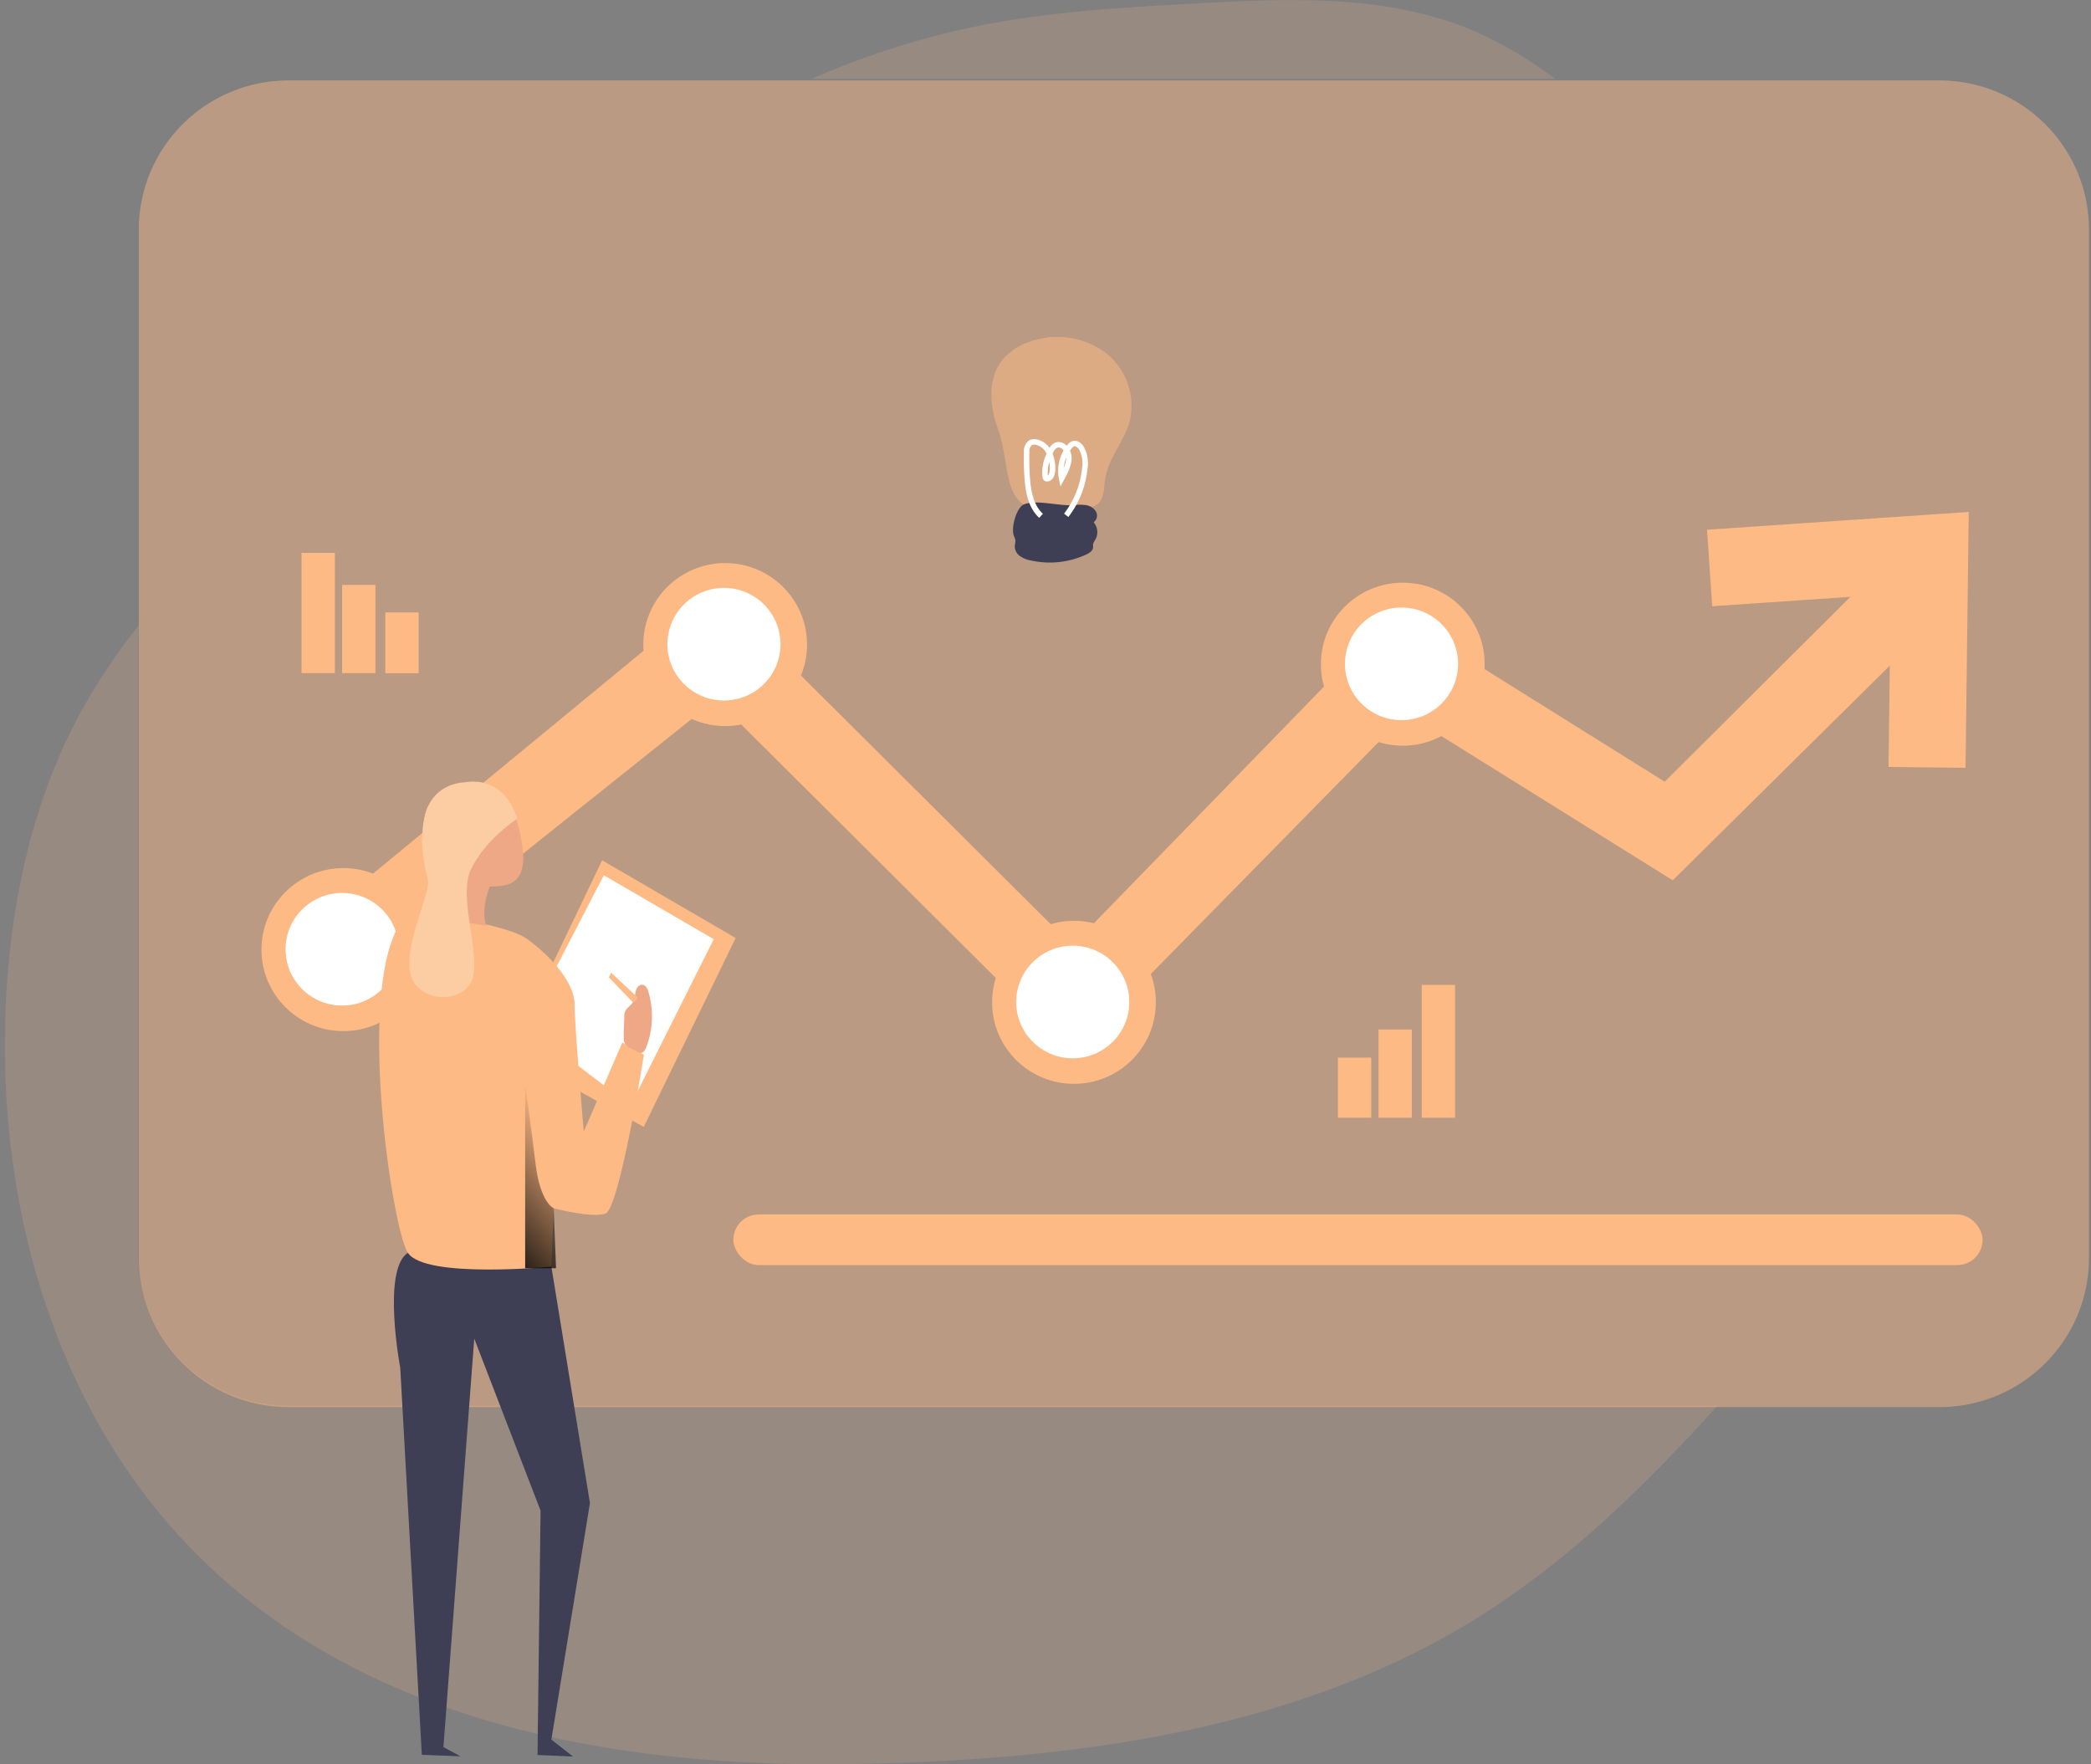 <svg xmlns="http://www.w3.org/2000/svg" width="320" height="270" viewBox="0 0 320 270">
    <rect x="0" y="0" width="320" height="270" fill="#808080" stroke="none"/>
    <defs>
        <linearGradient id="a" x1="57.938%" x2="34.494%" y1="9.062%" y2="129.923%">
            <stop offset="0%" stop-opacity="0"/>
            <stop offset="99%"/>
        </linearGradient>
    </defs>
    <g fill="none" fill-rule="evenodd">
        <path fill="#FEBA85" fill-rule="nonzero" d="M262.858 215.11c-11.004 12.169-22.7 23.68-36.574 32.355-28.17 17.621-62.663 21.937-95.925 22.498-50.87.845-100.32-13.164-120.94-63.79C2.608 189.425.009 171.116.917 153.07c.797-15.707 4.297-31.458 12.02-45.152a94.05 94.05 0 0 1 8.262-12.176v96.534a22.784 22.784 0 0 0 6.73 16.16 22.984 22.984 0 0 0 16.241 6.674h218.69zM238.002 12.064H124.229a126.04 126.04 0 0 1 25.052-8.018c10.982-2.244 22.227-2.887 33.427-3.5 14.475-.808 29.566-1.496 42.884 4.188a62.903 62.903 0 0 1 12.41 7.33z" opacity=".18"/>
        <path fill="#FEBA85" fill-rule="nonzero" d="M319.692 35.13v157.385c0 12.598-10.25 22.814-22.903 22.827H44.169c-12.66-.004-22.922-10.222-22.926-22.827V35.13c.004-12.605 10.266-22.823 22.926-22.827h252.62c12.653.013 22.903 10.229 22.903 22.827z" opacity=".46"/>
        <path fill="#FEBA85" fill-rule="nonzero" d="M83.29 150.16l8.856-18.51 20.44 11.899-14.07 28.907-10.974-6.08z"/>
        <path fill="#FFF" fill-rule="nonzero" d="M84.973 148.306l7.436-14.36 16.82 9.782-12.748 25.467-8.676-6.612z"/>
        <path fill="#3E3E54" fill-rule="nonzero" d="M84.38 193.84l5.904 36.191-5.905 36.192 3.306 2.58-5.424-.232.466-37.396-10.149-26.319-4.717 62.511 2.6 1.406-5.905-.231-3.305-59.22s-2.832-15.027 1.172-17.6c4.003-2.572 21.956 2.117 21.956 2.117z"/>
        <path fill="#FEBA85" fill-rule="nonzero" d="M164.086 161.304l-54.497-54.261-48.992 39.131-17.667-.815 66.659-54.913 54.497 54.262 49.435-50.851 41.24 25.773 34.088-33.94 8.33 8.294-41.187 40.732-40.81-25.437z"/>
        <ellipse cx="52.545" cy="145.321" fill="#FEBA85" fill-rule="nonzero" rx="12.53" ry="12.475"/>
        <ellipse cx="52.357" cy="145.269" fill="#FFF" fill-rule="nonzero" rx="8.654" ry="8.616"/>
        <ellipse cx="164.357" cy="153.391" fill="#FEBA85" fill-rule="nonzero" rx="12.53" ry="12.475"/>
        <ellipse cx="164.169" cy="153.339" fill="#FFF" fill-rule="nonzero" rx="8.654" ry="8.616"/>
        <ellipse cx="214.678" cy="101.643" fill="#FEBA85" fill-rule="nonzero" rx="12.53" ry="12.475"/>
        <ellipse cx="214.483" cy="101.59" fill="#FFF" fill-rule="nonzero" rx="8.654" ry="8.616"/>
        <ellipse cx="110.978" cy="98.643" fill="#FEBA85" fill-rule="nonzero" rx="12.53" ry="12.475"/>
        <ellipse cx="110.791" cy="98.584" fill="#FFF" fill-rule="nonzero" rx="8.654" ry="8.616"/>
        <path fill="#FEBA85" fill-rule="nonzero" d="M300.8 117.506l-11.786-.142.33-26.447-27.312 1.855-.796-11.705 40.052-2.722zM46.145 84.612h5.1v18.406h-5.1zM52.357 89.511h5.1v13.5h-5.1zM58.967 93.722h5.1v9.297h-5.1zM204.747 161.85h5.1v9.199h-5.1zM210.96 157.55h5.1v13.5h-5.1zM217.577 150.721h5.1v20.329h-5.1z"/>
        <path fill="#FEBA85" fill-rule="nonzero" d="M152.699 65.57c-1.3-3.537-1.578-7.89.901-10.732a9.281 9.281 0 0 1 3.936-2.52 12.5 12.5 0 0 1 11.553 1.585 10.297 10.297 0 0 1 3.756 10.703c-.849 2.991-3.162 5.444-3.68 8.496-.226 1.316-.136 2.782-.955 3.83-.991 1.27-6.37 1.21-7.992 1.196-7.181-.06-5.364-6.671-7.52-12.558z" opacity=".18"/>
        <path fill="#FEBA85" fill-rule="nonzero" d="M152.699 65.57c-1.3-3.537-1.578-7.89.901-10.732a9.281 9.281 0 0 1 3.936-2.52 12.5 12.5 0 0 1 11.553 1.585 10.297 10.297 0 0 1 3.756 10.703c-.849 2.991-3.162 5.444-3.68 8.496-.226 1.316-.136 2.782-.955 3.83-.991 1.27-6.37 1.21-7.992 1.196-7.181-.06-5.364-6.671-7.52-12.558z" opacity=".18"/>
        <path fill="#FEBA85" fill-rule="nonzero" d="M152.699 65.57c-1.3-3.537-1.578-7.89.901-10.732a9.281 9.281 0 0 1 3.936-2.52 12.5 12.5 0 0 1 11.553 1.585 10.297 10.297 0 0 1 3.756 10.703c-.849 2.991-3.162 5.444-3.68 8.496-.226 1.316-.136 2.782-.955 3.83-.991 1.27-6.37 1.21-7.992 1.196-7.181-.06-5.364-6.671-7.52-12.558z" opacity=".18"/>
        <path fill="#FEBA85" fill-rule="nonzero" d="M152.699 65.57c-1.3-3.537-1.578-7.89.901-10.732a9.281 9.281 0 0 1 3.936-2.52 12.5 12.5 0 0 1 11.553 1.585 10.297 10.297 0 0 1 3.756 10.703c-.849 2.991-3.162 5.444-3.68 8.496-.226 1.316-.136 2.782-.955 3.83-.991 1.27-6.37 1.21-7.992 1.196-7.181-.06-5.364-6.671-7.52-12.558z" opacity=".18"/>
        <path fill="#3E3E54" fill-rule="nonzero" d="M155.162 82.01c.112.22.19.453.233.695a6.51 6.51 0 0 1-.097.838 1.845 1.845 0 0 0 .796 1.556 4.21 4.21 0 0 0 1.675.673c2.83.627 5.787.314 8.42-.89.481-.225 1-.539 1.09-1.055v-.568c.081-.246.2-.479.353-.688a2.31 2.31 0 0 0-.27-2.648 1.26 1.26 0 0 0 .345-1.66 2.164 2.164 0 0 0-1.547-.965 7.544 7.544 0 0 0-1.886 0c-2.148.187-5.604-.883-7.572-.112-1.134.493-2.02 3.522-1.54 4.824z"/>
        <path stroke="#FFF" stroke-width=".84" d="M159.324 78.936c-1.502-1.354-1.946-3.545-2.103-5.572a39.47 39.47 0 0 1-.106-4.106 1.701 1.701 0 0 1 .564-1.496c.244-.128.524-.173.796-.127a2.8 2.8 0 0 1 2.013 1.495c.39.776.592 1.631.594 2.499 0 .643-.128 1.495-.751 1.623a.286.286 0 0 1-.27-.045.373.373 0 0 1-.106-.202 6.214 6.214 0 0 1 .661-3.53c.248-.614.608-1.317 1.262-1.407a1.25 1.25 0 0 1 .916.292c.614.556.898 1.386.752 2.199a7.169 7.169 0 0 1-.857 2.244l-.218.411a5.867 5.867 0 0 1 1.232-4.891c.133-.181.312-.323.519-.412.473-.172.984.21 1.254.636a4.88 4.88 0 0 1 .526 3.216 14.05 14.05 0 0 1-2.832 7.098"/>
        <path fill="#FEBA85" fill-rule="nonzero" d="M62.903 139.555s14.273 1.585 17.818 4.173c3.546 2.588 7.204 6.634 7.204 9.925 0 3.291 1.412 19.506 1.412 19.506l5.904-13.627 3.305 1.877s-3.755 23.62-5.904 24.323c-2.148.703-7.902-.823-7.902-.823l-.36 8.93s-19.35 1.885-21.957-2.117c-2.607-4-8.692-45.645.48-52.167z"/>
        <path fill="#EEA886" fill-rule="nonzero" d="M75.192 135.09s-1.727 3.62-.803 6.581c0 0-5.311-.747-5.469-1.33-.158-.584.669-6.171.053-7.876-.616-1.706 6.22 2.625 6.22 2.625z"/>
        <path fill="#EEA886" fill-rule="nonzero" d="M69.469 120.34c2.08-.89 7.804-2.138 9.923 6.366 2.118 8.503-1.097 8.915-4.432 8.975-3.336.06-8.94-5.356-9.465-7.09-.526-1.736-1.976-5.7 3.974-8.25z"/>
        <path fill="#FCCCA2" fill-rule="nonzero" d="M70.986 119.735s-9.014.082-5.363 13.14c2.35 8.423-2.209 16.41-1.668 17.951.54 1.54 5.258 3.074 7.82 0 2.561-3.074-1.923-13.156.3-17.786 2.224-4.63 7.076-7.748 7.076-7.748s-1.6-6.657-8.165-5.557z"/>
        <path fill="#FCCCA2" fill-rule="nonzero" d="M65.6 123.243s-2.156 3.941-.135 11.3c.698 2.566-5.942 13.815-.94 17.001 5.004 3.186 8.782-24.008 1.075-28.301z"/>
        <path fill="#EEA886" fill-rule="nonzero" d="M95.542 155.59a2.339 2.339 0 0 1 .082-.688c.21-.628.88-.972 1.225-1.533.188-.353.305-.74.345-1.137.03-.355.125-.702.278-1.025a.932.932 0 0 1 .88-.5c.48.067.75.59.87 1.054.841 2.806.722 5.81-.337 8.541-.158.404-.444.868-.872.838a1.145 1.145 0 0 1-.413-.15c-.864-.463-2.088-.837-2.133-1.862-.045-1.174.052-2.37.075-3.538z"/>
        <rect width="191.174" height="7.756" x="112.233" y="185.851" fill="#FEBA85" fill-rule="nonzero" rx="3.878"/>
        <path fill="#FEBA85" fill-rule="nonzero" d="M97.54 152.599l-4.011-3.74-.353.703 3.673 3.83s.751-.232.69-.793z"/>
        <path fill="url(#a)" fill-rule="nonzero" d="M84.74 184.909s-2.066-.823-2.78-6.814c-.713-5.99-1.592-12.16-1.592-12.16v28.143h4.725l-.353-9.17z"/>
    </g>
</svg>

